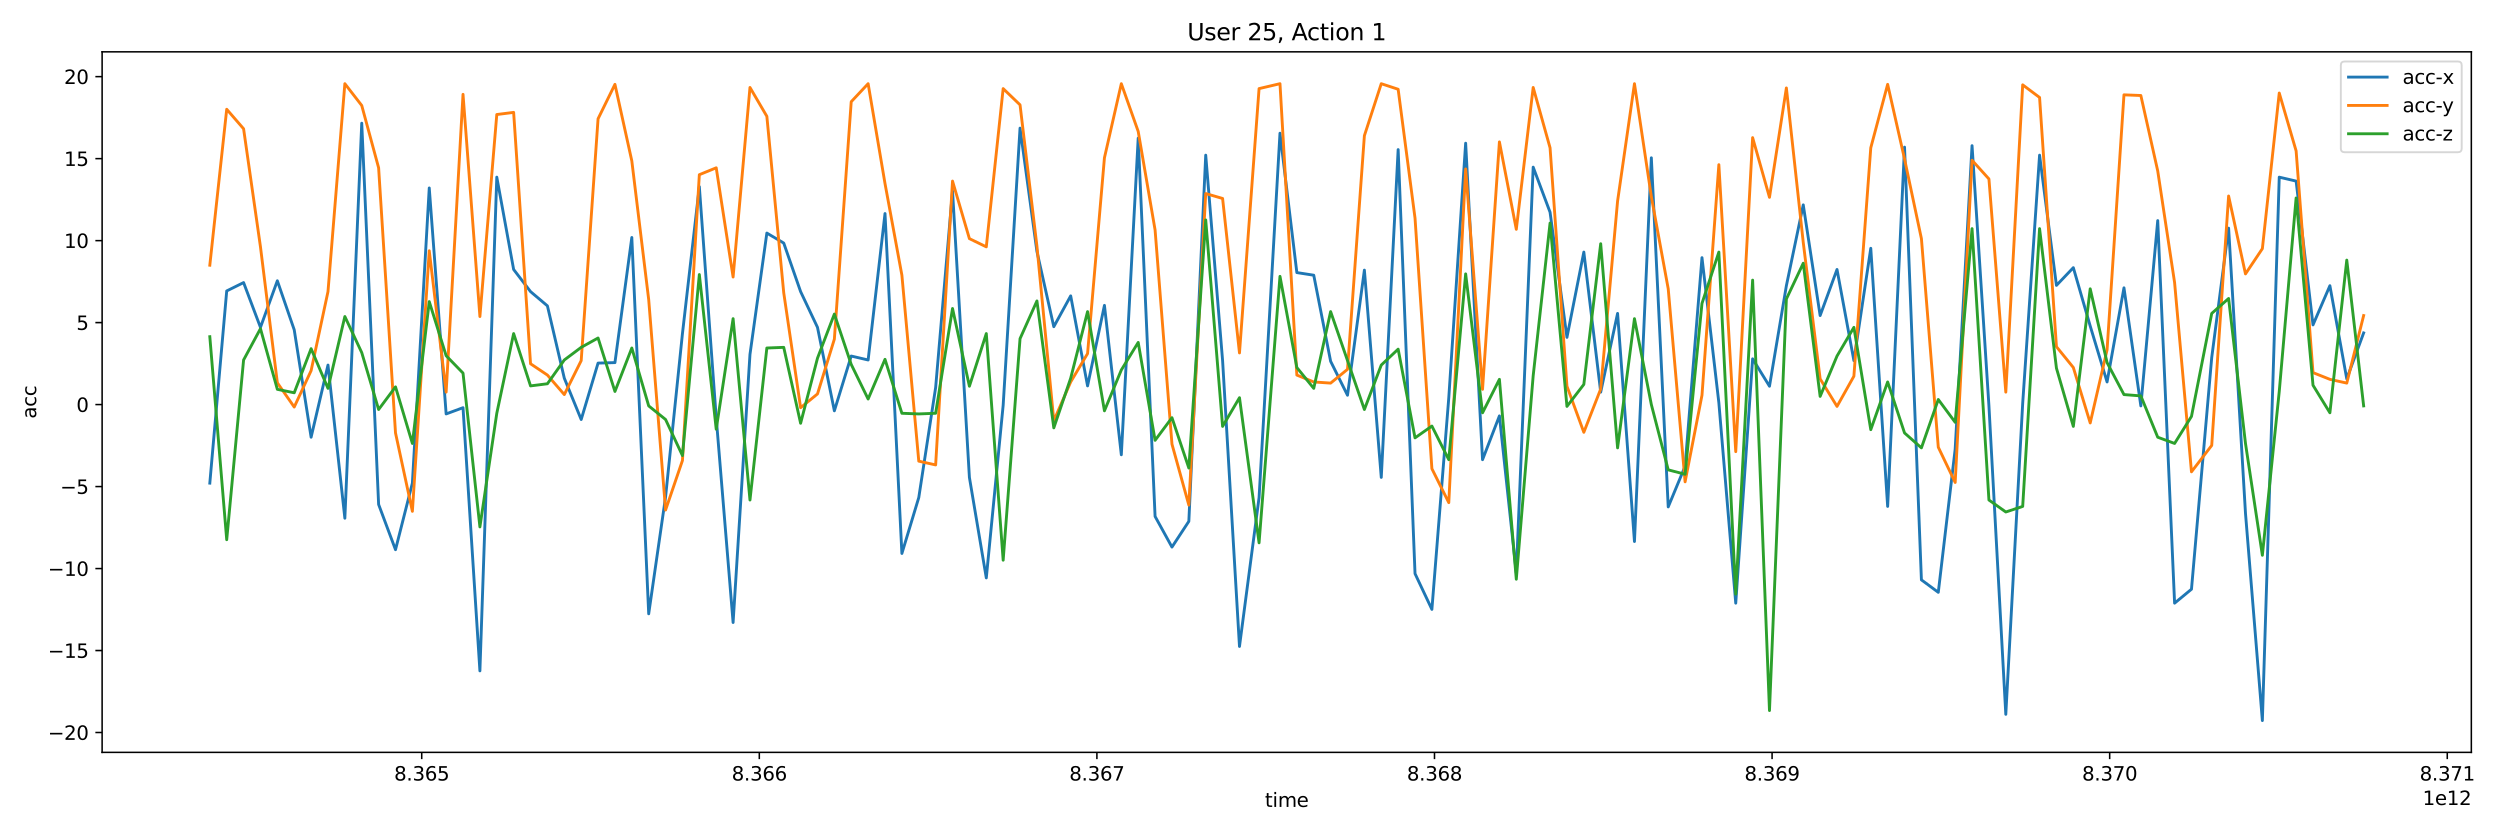 <?xml version="1.0" encoding="utf-8" standalone="no"?>
<!DOCTYPE svg PUBLIC "-//W3C//DTD SVG 1.1//EN"
  "http://www.w3.org/Graphics/SVG/1.1/DTD/svg11.dtd">
<svg xmlns:xlink="http://www.w3.org/1999/xlink" width="1296pt" height="432pt" viewBox="0 0 1296 432" xmlns="http://www.w3.org/2000/svg" version="1.1">
 <defs>
  <style type="text/css">*{stroke-linejoin: round; stroke-linecap: butt}</style>
 </defs>
 <g id="figure_1">
  <g id="patch_1">
   <path d="M 0 432 
L 1296 432 
L 1296 0 
L 0 0 
z
" style="fill: #ffffff"/>
  </g>
  <g id="axes_1">
   <g id="patch_2">
    <path d="M 52.94 390.04 
L 1281.14 390.04 
L 1281.14 26.88 
L 52.94 26.88 
z
" style="fill: #ffffff"/>
   </g>
   <g id="matplotlib.axis_1">
    <g id="xtick_1">
     <g id="line2d_1">
      <defs>
       <path id="m5f0d775e8b" d="M 0 0 
L 0 3.5 
" style="stroke: #000000; stroke-width: 0.8"/>
      </defs>
      <g>
       <use xlink:href="#m5f0d775e8b" x="218.62" y="390.04" style="stroke: #000000; stroke-width: 0.8"/>
      </g>
     </g>
     <g id="text_1">
      <!-- 8.365 -->
      <g transform="translate(204.306 404.638) scale(0.1 -0.1)">
       <defs>
        <path id="DejaVuSans-38" d="M 2034 2216 
Q 1584 2216 1326 1975 
Q 1069 1734 1069 1313 
Q 1069 891 1326 650 
Q 1584 409 2034 409 
Q 2484 409 2743 651 
Q 3003 894 3003 1313 
Q 3003 1734 2745 1975 
Q 2488 2216 2034 2216 
z
M 1403 2484 
Q 997 2584 770 2862 
Q 544 3141 544 3541 
Q 544 4100 942 4425 
Q 1341 4750 2034 4750 
Q 2731 4750 3128 4425 
Q 3525 4100 3525 3541 
Q 3525 3141 3298 2862 
Q 3072 2584 2669 2484 
Q 3125 2378 3379 2068 
Q 3634 1759 3634 1313 
Q 3634 634 3220 271 
Q 2806 -91 2034 -91 
Q 1263 -91 848 271 
Q 434 634 434 1313 
Q 434 1759 690 2068 
Q 947 2378 1403 2484 
z
M 1172 3481 
Q 1172 3119 1398 2916 
Q 1625 2713 2034 2713 
Q 2441 2713 2670 2916 
Q 2900 3119 2900 3481 
Q 2900 3844 2670 4047 
Q 2441 4250 2034 4250 
Q 1625 4250 1398 4047 
Q 1172 3844 1172 3481 
z
" transform="scale(0.016)"/>
        <path id="DejaVuSans-2e" d="M 684 794 
L 1344 794 
L 1344 0 
L 684 0 
L 684 794 
z
" transform="scale(0.016)"/>
        <path id="DejaVuSans-33" d="M 2597 2516 
Q 3050 2419 3304 2112 
Q 3559 1806 3559 1356 
Q 3559 666 3084 287 
Q 2609 -91 1734 -91 
Q 1441 -91 1130 -33 
Q 819 25 488 141 
L 488 750 
Q 750 597 1062 519 
Q 1375 441 1716 441 
Q 2309 441 2620 675 
Q 2931 909 2931 1356 
Q 2931 1769 2642 2001 
Q 2353 2234 1838 2234 
L 1294 2234 
L 1294 2753 
L 1863 2753 
Q 2328 2753 2575 2939 
Q 2822 3125 2822 3475 
Q 2822 3834 2567 4026 
Q 2313 4219 1838 4219 
Q 1578 4219 1281 4162 
Q 984 4106 628 3988 
L 628 4550 
Q 988 4650 1302 4700 
Q 1616 4750 1894 4750 
Q 2613 4750 3031 4423 
Q 3450 4097 3450 3541 
Q 3450 3153 3228 2886 
Q 3006 2619 2597 2516 
z
" transform="scale(0.016)"/>
        <path id="DejaVuSans-36" d="M 2113 2584 
Q 1688 2584 1439 2293 
Q 1191 2003 1191 1497 
Q 1191 994 1439 701 
Q 1688 409 2113 409 
Q 2538 409 2786 701 
Q 3034 994 3034 1497 
Q 3034 2003 2786 2293 
Q 2538 2584 2113 2584 
z
M 3366 4563 
L 3366 3988 
Q 3128 4100 2886 4159 
Q 2644 4219 2406 4219 
Q 1781 4219 1451 3797 
Q 1122 3375 1075 2522 
Q 1259 2794 1537 2939 
Q 1816 3084 2150 3084 
Q 2853 3084 3261 2657 
Q 3669 2231 3669 1497 
Q 3669 778 3244 343 
Q 2819 -91 2113 -91 
Q 1303 -91 875 529 
Q 447 1150 447 2328 
Q 447 3434 972 4092 
Q 1497 4750 2381 4750 
Q 2619 4750 2861 4703 
Q 3103 4656 3366 4563 
z
" transform="scale(0.016)"/>
        <path id="DejaVuSans-35" d="M 691 4666 
L 3169 4666 
L 3169 4134 
L 1269 4134 
L 1269 2991 
Q 1406 3038 1543 3061 
Q 1681 3084 1819 3084 
Q 2600 3084 3056 2656 
Q 3513 2228 3513 1497 
Q 3513 744 3044 326 
Q 2575 -91 1722 -91 
Q 1428 -91 1123 -41 
Q 819 9 494 109 
L 494 744 
Q 775 591 1075 516 
Q 1375 441 1709 441 
Q 2250 441 2565 725 
Q 2881 1009 2881 1497 
Q 2881 1984 2565 2268 
Q 2250 2553 1709 2553 
Q 1456 2553 1204 2497 
Q 953 2441 691 2322 
L 691 4666 
z
" transform="scale(0.016)"/>
       </defs>
       <use xlink:href="#DejaVuSans-38"/>
       <use xlink:href="#DejaVuSans-2e" x="63.623"/>
       <use xlink:href="#DejaVuSans-33" x="95.41"/>
       <use xlink:href="#DejaVuSans-36" x="159.033"/>
       <use xlink:href="#DejaVuSans-35" x="222.656"/>
      </g>
     </g>
    </g>
    <g id="xtick_2">
     <g id="line2d_2">
      <g>
       <use xlink:href="#m5f0d775e8b" x="393.627" y="390.04" style="stroke: #000000; stroke-width: 0.8"/>
      </g>
     </g>
     <g id="text_2">
      <!-- 8.366 -->
      <g transform="translate(379.312 404.638) scale(0.1 -0.1)">
       <use xlink:href="#DejaVuSans-38"/>
       <use xlink:href="#DejaVuSans-2e" x="63.623"/>
       <use xlink:href="#DejaVuSans-33" x="95.41"/>
       <use xlink:href="#DejaVuSans-36" x="159.033"/>
       <use xlink:href="#DejaVuSans-36" x="222.656"/>
      </g>
     </g>
    </g>
    <g id="xtick_3">
     <g id="line2d_3">
      <g>
       <use xlink:href="#m5f0d775e8b" x="568.633" y="390.04" style="stroke: #000000; stroke-width: 0.8"/>
      </g>
     </g>
     <g id="text_3">
      <!-- 8.367 -->
      <g transform="translate(554.319 404.638) scale(0.1 -0.1)">
       <defs>
        <path id="DejaVuSans-37" d="M 525 4666 
L 3525 4666 
L 3525 4397 
L 1831 0 
L 1172 0 
L 2766 4134 
L 525 4134 
L 525 4666 
z
" transform="scale(0.016)"/>
       </defs>
       <use xlink:href="#DejaVuSans-38"/>
       <use xlink:href="#DejaVuSans-2e" x="63.623"/>
       <use xlink:href="#DejaVuSans-33" x="95.41"/>
       <use xlink:href="#DejaVuSans-36" x="159.033"/>
       <use xlink:href="#DejaVuSans-37" x="222.656"/>
      </g>
     </g>
    </g>
    <g id="xtick_4">
     <g id="line2d_4">
      <g>
       <use xlink:href="#m5f0d775e8b" x="743.64" y="390.04" style="stroke: #000000; stroke-width: 0.8"/>
      </g>
     </g>
     <g id="text_4">
      <!-- 8.368 -->
      <g transform="translate(729.326 404.638) scale(0.1 -0.1)">
       <use xlink:href="#DejaVuSans-38"/>
       <use xlink:href="#DejaVuSans-2e" x="63.623"/>
       <use xlink:href="#DejaVuSans-33" x="95.41"/>
       <use xlink:href="#DejaVuSans-36" x="159.033"/>
       <use xlink:href="#DejaVuSans-38" x="222.656"/>
      </g>
     </g>
    </g>
    <g id="xtick_5">
     <g id="line2d_5">
      <g>
       <use xlink:href="#m5f0d775e8b" x="918.647" y="390.04" style="stroke: #000000; stroke-width: 0.8"/>
      </g>
     </g>
     <g id="text_5">
      <!-- 8.369 -->
      <g transform="translate(904.333 404.638) scale(0.1 -0.1)">
       <defs>
        <path id="DejaVuSans-39" d="M 703 97 
L 703 672 
Q 941 559 1184 500 
Q 1428 441 1663 441 
Q 2288 441 2617 861 
Q 2947 1281 2994 2138 
Q 2813 1869 2534 1725 
Q 2256 1581 1919 1581 
Q 1219 1581 811 2004 
Q 403 2428 403 3163 
Q 403 3881 828 4315 
Q 1253 4750 1959 4750 
Q 2769 4750 3195 4129 
Q 3622 3509 3622 2328 
Q 3622 1225 3098 567 
Q 2575 -91 1691 -91 
Q 1453 -91 1209 -44 
Q 966 3 703 97 
z
M 1959 2075 
Q 2384 2075 2632 2365 
Q 2881 2656 2881 3163 
Q 2881 3666 2632 3958 
Q 2384 4250 1959 4250 
Q 1534 4250 1286 3958 
Q 1038 3666 1038 3163 
Q 1038 2656 1286 2365 
Q 1534 2075 1959 2075 
z
" transform="scale(0.016)"/>
       </defs>
       <use xlink:href="#DejaVuSans-38"/>
       <use xlink:href="#DejaVuSans-2e" x="63.623"/>
       <use xlink:href="#DejaVuSans-33" x="95.41"/>
       <use xlink:href="#DejaVuSans-36" x="159.033"/>
       <use xlink:href="#DejaVuSans-39" x="222.656"/>
      </g>
     </g>
    </g>
    <g id="xtick_6">
     <g id="line2d_6">
      <g>
       <use xlink:href="#m5f0d775e8b" x="1093.654" y="390.04" style="stroke: #000000; stroke-width: 0.8"/>
      </g>
     </g>
     <g id="text_6">
      <!-- 8.370 -->
      <g transform="translate(1079.34 404.638) scale(0.1 -0.1)">
       <defs>
        <path id="DejaVuSans-30" d="M 2034 4250 
Q 1547 4250 1301 3770 
Q 1056 3291 1056 2328 
Q 1056 1369 1301 889 
Q 1547 409 2034 409 
Q 2525 409 2770 889 
Q 3016 1369 3016 2328 
Q 3016 3291 2770 3770 
Q 2525 4250 2034 4250 
z
M 2034 4750 
Q 2819 4750 3233 4129 
Q 3647 3509 3647 2328 
Q 3647 1150 3233 529 
Q 2819 -91 2034 -91 
Q 1250 -91 836 529 
Q 422 1150 422 2328 
Q 422 3509 836 4129 
Q 1250 4750 2034 4750 
z
" transform="scale(0.016)"/>
       </defs>
       <use xlink:href="#DejaVuSans-38"/>
       <use xlink:href="#DejaVuSans-2e" x="63.623"/>
       <use xlink:href="#DejaVuSans-33" x="95.41"/>
       <use xlink:href="#DejaVuSans-37" x="159.033"/>
       <use xlink:href="#DejaVuSans-30" x="222.656"/>
      </g>
     </g>
    </g>
    <g id="xtick_7">
     <g id="line2d_7">
      <g>
       <use xlink:href="#m5f0d775e8b" x="1268.661" y="390.04" style="stroke: #000000; stroke-width: 0.8"/>
      </g>
     </g>
     <g id="text_7">
      <!-- 8.371 -->
      <g transform="translate(1254.347 404.638) scale(0.1 -0.1)">
       <defs>
        <path id="DejaVuSans-31" d="M 794 531 
L 1825 531 
L 1825 4091 
L 703 3866 
L 703 4441 
L 1819 4666 
L 2450 4666 
L 2450 531 
L 3481 531 
L 3481 0 
L 794 0 
L 794 531 
z
" transform="scale(0.016)"/>
       </defs>
       <use xlink:href="#DejaVuSans-38"/>
       <use xlink:href="#DejaVuSans-2e" x="63.623"/>
       <use xlink:href="#DejaVuSans-33" x="95.41"/>
       <use xlink:href="#DejaVuSans-37" x="159.033"/>
       <use xlink:href="#DejaVuSans-31" x="222.656"/>
      </g>
     </g>
    </g>
    <g id="text_8">
     <!-- time -->
     <g transform="translate(655.744 418.317) scale(0.1 -0.1)">
      <defs>
       <path id="DejaVuSans-74" d="M 1172 4494 
L 1172 3500 
L 2356 3500 
L 2356 3053 
L 1172 3053 
L 1172 1153 
Q 1172 725 1289 603 
Q 1406 481 1766 481 
L 2356 481 
L 2356 0 
L 1766 0 
Q 1100 0 847 248 
Q 594 497 594 1153 
L 594 3053 
L 172 3053 
L 172 3500 
L 594 3500 
L 594 4494 
L 1172 4494 
z
" transform="scale(0.016)"/>
       <path id="DejaVuSans-69" d="M 603 3500 
L 1178 3500 
L 1178 0 
L 603 0 
L 603 3500 
z
M 603 4863 
L 1178 4863 
L 1178 4134 
L 603 4134 
L 603 4863 
z
" transform="scale(0.016)"/>
       <path id="DejaVuSans-6d" d="M 3328 2828 
Q 3544 3216 3844 3400 
Q 4144 3584 4550 3584 
Q 5097 3584 5394 3201 
Q 5691 2819 5691 2113 
L 5691 0 
L 5113 0 
L 5113 2094 
Q 5113 2597 4934 2840 
Q 4756 3084 4391 3084 
Q 3944 3084 3684 2787 
Q 3425 2491 3425 1978 
L 3425 0 
L 2847 0 
L 2847 2094 
Q 2847 2600 2669 2842 
Q 2491 3084 2119 3084 
Q 1678 3084 1418 2786 
Q 1159 2488 1159 1978 
L 1159 0 
L 581 0 
L 581 3500 
L 1159 3500 
L 1159 2956 
Q 1356 3278 1631 3431 
Q 1906 3584 2284 3584 
Q 2666 3584 2933 3390 
Q 3200 3197 3328 2828 
z
" transform="scale(0.016)"/>
       <path id="DejaVuSans-65" d="M 3597 1894 
L 3597 1613 
L 953 1613 
Q 991 1019 1311 708 
Q 1631 397 2203 397 
Q 2534 397 2845 478 
Q 3156 559 3463 722 
L 3463 178 
Q 3153 47 2828 -22 
Q 2503 -91 2169 -91 
Q 1331 -91 842 396 
Q 353 884 353 1716 
Q 353 2575 817 3079 
Q 1281 3584 2069 3584 
Q 2775 3584 3186 3129 
Q 3597 2675 3597 1894 
z
M 3022 2063 
Q 3016 2534 2758 2815 
Q 2500 3097 2075 3097 
Q 1594 3097 1305 2825 
Q 1016 2553 972 2059 
L 3022 2063 
z
" transform="scale(0.016)"/>
      </defs>
      <use xlink:href="#DejaVuSans-74"/>
      <use xlink:href="#DejaVuSans-69" x="39.209"/>
      <use xlink:href="#DejaVuSans-6d" x="66.992"/>
      <use xlink:href="#DejaVuSans-65" x="164.404"/>
     </g>
    </g>
    <g id="text_9">
     <!-- 1e12 -->
     <g transform="translate(1255.899 417.317) scale(0.1 -0.1)">
      <defs>
       <path id="DejaVuSans-32" d="M 1228 531 
L 3431 531 
L 3431 0 
L 469 0 
L 469 531 
Q 828 903 1448 1529 
Q 2069 2156 2228 2338 
Q 2531 2678 2651 2914 
Q 2772 3150 2772 3378 
Q 2772 3750 2511 3984 
Q 2250 4219 1831 4219 
Q 1534 4219 1204 4116 
Q 875 4013 500 3803 
L 500 4441 
Q 881 4594 1212 4672 
Q 1544 4750 1819 4750 
Q 2544 4750 2975 4387 
Q 3406 4025 3406 3419 
Q 3406 3131 3298 2873 
Q 3191 2616 2906 2266 
Q 2828 2175 2409 1742 
Q 1991 1309 1228 531 
z
" transform="scale(0.016)"/>
      </defs>
      <use xlink:href="#DejaVuSans-31"/>
      <use xlink:href="#DejaVuSans-65" x="63.623"/>
      <use xlink:href="#DejaVuSans-31" x="125.146"/>
      <use xlink:href="#DejaVuSans-32" x="188.77"/>
     </g>
    </g>
   </g>
   <g id="matplotlib.axis_2">
    <g id="ytick_1">
     <g id="line2d_8">
      <defs>
       <path id="mfe0f870a13" d="M 0 0 
L -3.5 0 
" style="stroke: #000000; stroke-width: 0.8"/>
      </defs>
      <g>
       <use xlink:href="#mfe0f870a13" x="52.94" y="379.738" style="stroke: #000000; stroke-width: 0.8"/>
      </g>
     </g>
     <g id="text_10">
      <!-- −20 -->
      <g transform="translate(24.835 383.537) scale(0.1 -0.1)">
       <defs>
        <path id="DejaVuSans-2212" d="M 678 2272 
L 4684 2272 
L 4684 1741 
L 678 1741 
L 678 2272 
z
" transform="scale(0.016)"/>
       </defs>
       <use xlink:href="#DejaVuSans-2212"/>
       <use xlink:href="#DejaVuSans-32" x="83.789"/>
       <use xlink:href="#DejaVuSans-30" x="147.412"/>
      </g>
     </g>
    </g>
    <g id="ytick_2">
     <g id="line2d_9">
      <g>
       <use xlink:href="#mfe0f870a13" x="52.94" y="337.237" style="stroke: #000000; stroke-width: 0.8"/>
      </g>
     </g>
     <g id="text_11">
      <!-- −15 -->
      <g transform="translate(24.835 341.036) scale(0.1 -0.1)">
       <use xlink:href="#DejaVuSans-2212"/>
       <use xlink:href="#DejaVuSans-31" x="83.789"/>
       <use xlink:href="#DejaVuSans-35" x="147.412"/>
      </g>
     </g>
    </g>
    <g id="ytick_3">
     <g id="line2d_10">
      <g>
       <use xlink:href="#mfe0f870a13" x="52.94" y="294.736" style="stroke: #000000; stroke-width: 0.8"/>
      </g>
     </g>
     <g id="text_12">
      <!-- −10 -->
      <g transform="translate(24.835 298.536) scale(0.1 -0.1)">
       <use xlink:href="#DejaVuSans-2212"/>
       <use xlink:href="#DejaVuSans-31" x="83.789"/>
       <use xlink:href="#DejaVuSans-30" x="147.412"/>
      </g>
     </g>
    </g>
    <g id="ytick_4">
     <g id="line2d_11">
      <g>
       <use xlink:href="#mfe0f870a13" x="52.94" y="252.236" style="stroke: #000000; stroke-width: 0.8"/>
      </g>
     </g>
     <g id="text_13">
      <!-- −5 -->
      <g transform="translate(31.198 256.035) scale(0.1 -0.1)">
       <use xlink:href="#DejaVuSans-2212"/>
       <use xlink:href="#DejaVuSans-35" x="83.789"/>
      </g>
     </g>
    </g>
    <g id="ytick_5">
     <g id="line2d_12">
      <g>
       <use xlink:href="#mfe0f870a13" x="52.94" y="209.735" style="stroke: #000000; stroke-width: 0.8"/>
      </g>
     </g>
     <g id="text_14">
      <!-- 0 -->
      <g transform="translate(39.578 213.534) scale(0.1 -0.1)">
       <use xlink:href="#DejaVuSans-30"/>
      </g>
     </g>
    </g>
    <g id="ytick_6">
     <g id="line2d_13">
      <g>
       <use xlink:href="#mfe0f870a13" x="52.94" y="167.234" style="stroke: #000000; stroke-width: 0.8"/>
      </g>
     </g>
     <g id="text_15">
      <!-- 5 -->
      <g transform="translate(39.578 171.034) scale(0.1 -0.1)">
       <use xlink:href="#DejaVuSans-35"/>
      </g>
     </g>
    </g>
    <g id="ytick_7">
     <g id="line2d_14">
      <g>
       <use xlink:href="#mfe0f870a13" x="52.94" y="124.734" style="stroke: #000000; stroke-width: 0.8"/>
      </g>
     </g>
     <g id="text_16">
      <!-- 10 -->
      <g transform="translate(33.215 128.533) scale(0.1 -0.1)">
       <use xlink:href="#DejaVuSans-31"/>
       <use xlink:href="#DejaVuSans-30" x="63.623"/>
      </g>
     </g>
    </g>
    <g id="ytick_8">
     <g id="line2d_15">
      <g>
       <use xlink:href="#mfe0f870a13" x="52.94" y="82.233" style="stroke: #000000; stroke-width: 0.8"/>
      </g>
     </g>
     <g id="text_17">
      <!-- 15 -->
      <g transform="translate(33.215 86.032) scale(0.1 -0.1)">
       <use xlink:href="#DejaVuSans-31"/>
       <use xlink:href="#DejaVuSans-35" x="63.623"/>
      </g>
     </g>
    </g>
    <g id="ytick_9">
     <g id="line2d_16">
      <g>
       <use xlink:href="#mfe0f870a13" x="52.94" y="39.732" style="stroke: #000000; stroke-width: 0.8"/>
      </g>
     </g>
     <g id="text_18">
      <!-- 20 -->
      <g transform="translate(33.215 43.531) scale(0.1 -0.1)">
       <use xlink:href="#DejaVuSans-32"/>
       <use xlink:href="#DejaVuSans-30" x="63.623"/>
      </g>
     </g>
    </g>
    <g id="text_19">
     <!-- acc -->
     <g transform="translate(18.756 217.023) rotate(-90) scale(0.1 -0.1)">
      <defs>
       <path id="DejaVuSans-61" d="M 2194 1759 
Q 1497 1759 1228 1600 
Q 959 1441 959 1056 
Q 959 750 1161 570 
Q 1363 391 1709 391 
Q 2188 391 2477 730 
Q 2766 1069 2766 1631 
L 2766 1759 
L 2194 1759 
z
M 3341 1997 
L 3341 0 
L 2766 0 
L 2766 531 
Q 2569 213 2275 61 
Q 1981 -91 1556 -91 
Q 1019 -91 701 211 
Q 384 513 384 1019 
Q 384 1609 779 1909 
Q 1175 2209 1959 2209 
L 2766 2209 
L 2766 2266 
Q 2766 2663 2505 2880 
Q 2244 3097 1772 3097 
Q 1472 3097 1187 3025 
Q 903 2953 641 2809 
L 641 3341 
Q 956 3463 1253 3523 
Q 1550 3584 1831 3584 
Q 2591 3584 2966 3190 
Q 3341 2797 3341 1997 
z
" transform="scale(0.016)"/>
       <path id="DejaVuSans-63" d="M 3122 3366 
L 3122 2828 
Q 2878 2963 2633 3030 
Q 2388 3097 2138 3097 
Q 1578 3097 1268 2742 
Q 959 2388 959 1747 
Q 959 1106 1268 751 
Q 1578 397 2138 397 
Q 2388 397 2633 464 
Q 2878 531 3122 666 
L 3122 134 
Q 2881 22 2623 -34 
Q 2366 -91 2075 -91 
Q 1284 -91 818 406 
Q 353 903 353 1747 
Q 353 2603 823 3093 
Q 1294 3584 2113 3584 
Q 2378 3584 2631 3529 
Q 2884 3475 3122 3366 
z
" transform="scale(0.016)"/>
      </defs>
      <use xlink:href="#DejaVuSans-61"/>
      <use xlink:href="#DejaVuSans-63" x="61.279"/>
      <use xlink:href="#DejaVuSans-63" x="116.26"/>
     </g>
    </g>
   </g>
   <g id="line2d_17">
    <path d="M 108.767 250.451 
L 117.526 150.829 
L 126.274 146.494 
L 135.022 169.699 
L 143.776 145.559 
L 152.524 170.974 
L 161.278 226.65 
L 170.026 189.25 
L 178.774 268.641 
L 187.528 63.873 
L 196.276 261.501 
L 205.03 284.961 
L 213.778 250.451 
L 222.526 97.448 
L 231.279 214.58 
L 240.028 211.35 
L 248.781 347.777 
L 257.535 91.838 
L 266.267 139.694 
L 275.031 151.169 
L 283.779 158.564 
L 292.533 196.05 
L 301.287 217.47 
L 310.035 188.23 
L 318.783 187.975 
L 327.531 123.119 
L 336.285 318.197 
L 345.033 257.591 
L 353.781 172.929 
L 362.535 96.768 
L 371.283 216.535 
L 380.037 322.702 
L 388.785 183.725 
L 397.533 120.824 
L 406.286 126.009 
L 415.035 151.169 
L 423.788 169.699 
L 432.531 212.965 
L 441.269 184.575 
L 450.038 186.615 
L 458.786 110.708 
L 467.54 286.916 
L 476.294 257.931 
L 485.036 200.895 
L 493.79 99.063 
L 502.538 247.476 
L 511.297 299.582 
L 520.04 210.075 
L 528.788 66.423 
L 537.542 130.344 
L 546.29 169.359 
L 555.044 153.379 
L 563.792 200.045 
L 572.54 158.309 
L 581.293 235.745 
L 590.042 71.608 
L 598.795 267.706 
L 607.543 283.601 
L 616.292 270.256 
L 625.045 80.448 
L 633.793 186.955 
L 642.547 335.112 
L 652.7 257.931 
L 663.542 69.058 
L 672.284 141.309 
L 681.043 142.669 
L 689.797 187.295 
L 698.545 204.89 
L 707.299 140.034 
L 716.047 247.476 
L 724.8 77.558 
L 733.549 297.371 
L 742.291 315.902 
L 751.05 206.165 
L 759.793 74.243 
L 768.547 238.295 
L 777.295 215.6 
L 786.048 297.031 
L 794.802 86.653 
L 803.55 110.028 
L 812.304 174.884 
L 821.057 130.684 
L 829.8 203.275 
L 838.554 162.474 
L 847.302 280.711 
L 856.056 81.808 
L 864.804 262.776 
L 873.552 241.696 
L 882.306 133.574 
L 891.054 208.8 
L 899.807 312.672 
L 908.561 186.02 
L 917.298 200.215 
L 926.057 148.109 
L 934.805 106.203 
L 943.559 163.579 
L 952.307 139.694 
L 961.055 186.955 
L 969.809 128.729 
L 978.557 262.521 
L 987.311 76.283 
L 996.059 300.602 
L 1004.807 307.062 
L 1013.561 232.855 
L 1022.309 75.518 
L 1031.063 210.415 
L 1039.805 370.303 
L 1048.564 209.055 
L 1057.313 80.448 
L 1066.061 147.939 
L 1074.814 138.759 
L 1083.563 169.019 
L 1092.305 198.005 
L 1101.064 149.214 
L 1109.812 210.415 
L 1118.566 114.363 
L 1127.309 312.672 
L 1136.062 305.447 
L 1146.557 185.34 
L 1155.311 118.274 
L 1164.059 266.091 
L 1172.812 373.533 
L 1181.561 91.838 
L 1190.309 93.878 
L 1199.062 168.424 
L 1207.816 148.109 
L 1216.564 196.39 
L 1225.312 172.589 
L 1225.312 172.589 
" clip-path="url(#p761b119072)" style="fill: none; stroke: #1f77b4; stroke-width: 1.5; stroke-linecap: square"/>
   </g>
   <g id="line2d_18">
    <path d="M 108.767 137.484 
L 117.526 56.647 
L 126.274 66.763 
L 135.022 127.964 
L 143.776 198.43 
L 152.524 211.01 
L 161.278 192.14 
L 170.026 151.169 
L 178.774 43.387 
L 187.528 54.692 
L 196.276 86.993 
L 205.03 224.44 
L 213.778 265.071 
L 222.526 130.004 
L 231.279 203.275 
L 240.028 48.912 
L 248.781 164.089 
L 257.535 59.368 
L 266.267 58.263 
L 275.031 188.57 
L 283.779 194.435 
L 292.533 204.55 
L 301.287 186.955 
L 310.035 61.578 
L 318.783 43.727 
L 327.531 83.423 
L 336.285 155.334 
L 345.033 264.391 
L 353.781 238.72 
L 362.535 90.563 
L 371.283 86.993 
L 380.037 143.604 
L 388.785 45.342 
L 397.533 60.303 
L 406.286 151.764 
L 415.035 211.35 
L 423.788 204.21 
L 432.531 175.819 
L 441.269 52.737 
L 450.038 43.387 
L 458.786 95.153 
L 467.54 142.669 
L 476.294 239.061 
L 485.036 241.016 
L 493.79 93.878 
L 502.538 123.714 
L 511.297 127.964 
L 520.04 45.937 
L 528.788 54.352 
L 537.542 127.624 
L 546.29 218.15 
L 555.044 198.005 
L 563.792 183.3 
L 572.54 81.808 
L 581.293 43.387 
L 590.042 68.123 
L 598.795 119.209 
L 607.543 230.22 
L 616.292 261.841 
L 625.045 100.338 
L 633.793 102.888 
L 642.547 182.96 
L 652.7 45.937 
L 663.542 43.387 
L 672.284 194.435 
L 681.043 198.005 
L 689.797 198.6 
L 698.545 191.46 
L 707.299 70.333 
L 716.047 43.387 
L 724.8 46.277 
L 733.549 113.088 
L 742.291 242.971 
L 751.05 260.566 
L 759.793 87.588 
L 768.547 201.83 
L 777.295 73.563 
L 786.048 118.869 
L 794.802 45.342 
L 803.55 76.623 
L 812.304 200.215 
L 821.057 224.1 
L 829.8 201.66 
L 838.554 104.248 
L 847.302 43.387 
L 856.056 101.953 
L 864.804 149.724 
L 873.552 249.771 
L 882.306 204.89 
L 891.054 85.378 
L 899.807 234.13 
L 908.561 71.353 
L 917.298 102.293 
L 926.057 45.597 
L 934.805 125.669 
L 943.559 196.39 
L 952.307 210.67 
L 961.055 195.03 
L 969.809 76.623 
L 978.557 43.727 
L 987.311 82.403 
L 996.059 123.714 
L 1004.807 231.835 
L 1013.561 250.111 
L 1022.309 83.083 
L 1031.063 92.773 
L 1039.805 203.275 
L 1048.564 43.982 
L 1057.313 50.527 
L 1066.061 179.73 
L 1074.814 190.525 
L 1083.563 219.255 
L 1092.305 181.345 
L 1101.064 49.167 
L 1109.812 49.507 
L 1118.566 88.608 
L 1127.309 146.494 
L 1136.062 244.586 
L 1146.557 230.9 
L 1155.311 101.613 
L 1164.059 141.989 
L 1172.812 128.899 
L 1181.561 48.232 
L 1190.309 78.238 
L 1199.062 193.16 
L 1207.816 196.645 
L 1216.564 198.6 
L 1225.312 163.579 
L 1225.312 163.579 
" clip-path="url(#p761b119072)" style="fill: none; stroke: #ff7f0e; stroke-width: 1.5; stroke-linecap: square"/>
   </g>
   <g id="line2d_19">
    <path d="M 108.767 174.544 
L 117.526 279.776 
L 126.274 186.615 
L 135.022 170.379 
L 143.776 201.83 
L 152.524 203.615 
L 161.278 180.75 
L 170.026 201.32 
L 178.774 164.089 
L 187.528 182.79 
L 196.276 212.285 
L 205.03 200.555 
L 213.778 229.88 
L 222.526 156.354 
L 231.279 184.405 
L 240.028 193.415 
L 248.781 273.146 
L 257.535 214.24 
L 266.267 172.929 
L 275.031 200.045 
L 283.779 198.94 
L 292.533 186.615 
L 301.287 180.07 
L 310.035 175.224 
L 318.783 202.935 
L 327.531 180.41 
L 336.285 210.415 
L 345.033 217.47 
L 353.781 236.17 
L 362.535 142.329 
L 371.283 222.485 
L 380.037 165.194 
L 388.785 259.206 
L 397.533 180.41 
L 406.286 180.07 
L 415.035 219.425 
L 423.788 185.68 
L 432.531 162.814 
L 441.269 188.91 
L 450.038 206.845 
L 458.786 186.275 
L 467.54 214.24 
L 476.294 214.58 
L 485.036 214.24 
L 493.79 159.924 
L 502.538 200.215 
L 511.297 172.929 
L 520.04 290.401 
L 528.788 175.564 
L 537.542 156.014 
L 546.29 221.805 
L 555.044 196.05 
L 563.792 161.539 
L 572.54 212.965 
L 581.293 191.8 
L 590.042 177.519 
L 598.795 228.265 
L 607.543 216.535 
L 616.292 242.631 
L 625.045 114.023 
L 633.793 221.04 
L 642.547 206.165 
L 652.7 281.391 
L 663.542 143.264 
L 672.284 190.525 
L 681.043 201.32 
L 689.797 161.539 
L 707.299 212.285 
L 716.047 189.25 
L 724.8 181.005 
L 733.549 226.99 
L 742.291 220.87 
L 751.05 238.295 
L 759.793 141.989 
L 768.547 213.985 
L 777.295 196.645 
L 786.048 300.262 
L 794.802 194.775 
L 803.55 115.638 
L 812.304 210.67 
L 821.057 199.28 
L 829.8 126.349 
L 838.554 232.175 
L 847.302 165.194 
L 856.056 209.735 
L 864.804 243.566 
L 873.552 245.861 
L 882.306 157.289 
L 891.054 130.684 
L 899.807 307.997 
L 908.561 145.219 
L 917.298 368.348 
L 926.057 154.994 
L 934.805 136.464 
L 943.559 205.485 
L 952.307 184.575 
L 961.055 169.699 
L 969.809 222.74 
L 978.557 198.005 
L 987.311 224.44 
L 996.059 232.175 
L 1004.807 207.1 
L 1013.561 218.915 
L 1022.309 118.529 
L 1031.063 259.206 
L 1039.805 265.411 
L 1048.564 262.521 
L 1057.313 118.529 
L 1066.061 190.865 
L 1074.814 221.04 
L 1083.563 149.724 
L 1092.305 187.975 
L 1101.064 204.55 
L 1109.812 205.23 
L 1118.566 226.65 
L 1127.309 229.88 
L 1136.062 215.855 
L 1146.557 162.474 
L 1155.311 154.739 
L 1164.059 229.88 
L 1172.812 287.851 
L 1181.561 202.935 
L 1190.309 102.633 
L 1199.062 199.705 
L 1207.816 213.985 
L 1216.564 134.849 
L 1225.312 210.415 
L 1225.312 210.415 
" clip-path="url(#p761b119072)" style="fill: none; stroke: #2ca02c; stroke-width: 1.5; stroke-linecap: square"/>
   </g>
   <g id="patch_3">
    <path d="M 52.94 390.04 
L 52.94 26.88 
" style="fill: none; stroke: #000000; stroke-width: 0.8; stroke-linejoin: miter; stroke-linecap: square"/>
   </g>
   <g id="patch_4">
    <path d="M 1281.14 390.04 
L 1281.14 26.88 
" style="fill: none; stroke: #000000; stroke-width: 0.8; stroke-linejoin: miter; stroke-linecap: square"/>
   </g>
   <g id="patch_5">
    <path d="M 52.94 390.04 
L 1281.14 390.04 
" style="fill: none; stroke: #000000; stroke-width: 0.8; stroke-linejoin: miter; stroke-linecap: square"/>
   </g>
   <g id="patch_6">
    <path d="M 52.94 26.88 
L 1281.14 26.88 
" style="fill: none; stroke: #000000; stroke-width: 0.8; stroke-linejoin: miter; stroke-linecap: square"/>
   </g>
   <g id="text_20">
    <!-- User 25, Action 1 -->
    <g transform="translate(615.493 20.88) scale(0.12 -0.12)">
     <defs>
      <path id="DejaVuSans-55" d="M 556 4666 
L 1191 4666 
L 1191 1831 
Q 1191 1081 1462 751 
Q 1734 422 2344 422 
Q 2950 422 3222 751 
Q 3494 1081 3494 1831 
L 3494 4666 
L 4128 4666 
L 4128 1753 
Q 4128 841 3676 375 
Q 3225 -91 2344 -91 
Q 1459 -91 1007 375 
Q 556 841 556 1753 
L 556 4666 
z
" transform="scale(0.016)"/>
      <path id="DejaVuSans-73" d="M 2834 3397 
L 2834 2853 
Q 2591 2978 2328 3040 
Q 2066 3103 1784 3103 
Q 1356 3103 1142 2972 
Q 928 2841 928 2578 
Q 928 2378 1081 2264 
Q 1234 2150 1697 2047 
L 1894 2003 
Q 2506 1872 2764 1633 
Q 3022 1394 3022 966 
Q 3022 478 2636 193 
Q 2250 -91 1575 -91 
Q 1294 -91 989 -36 
Q 684 19 347 128 
L 347 722 
Q 666 556 975 473 
Q 1284 391 1588 391 
Q 1994 391 2212 530 
Q 2431 669 2431 922 
Q 2431 1156 2273 1281 
Q 2116 1406 1581 1522 
L 1381 1569 
Q 847 1681 609 1914 
Q 372 2147 372 2553 
Q 372 3047 722 3315 
Q 1072 3584 1716 3584 
Q 2034 3584 2315 3537 
Q 2597 3491 2834 3397 
z
" transform="scale(0.016)"/>
      <path id="DejaVuSans-72" d="M 2631 2963 
Q 2534 3019 2420 3045 
Q 2306 3072 2169 3072 
Q 1681 3072 1420 2755 
Q 1159 2438 1159 1844 
L 1159 0 
L 581 0 
L 581 3500 
L 1159 3500 
L 1159 2956 
Q 1341 3275 1631 3429 
Q 1922 3584 2338 3584 
Q 2397 3584 2469 3576 
Q 2541 3569 2628 3553 
L 2631 2963 
z
" transform="scale(0.016)"/>
      <path id="DejaVuSans-20" transform="scale(0.016)"/>
      <path id="DejaVuSans-2c" d="M 750 794 
L 1409 794 
L 1409 256 
L 897 -744 
L 494 -744 
L 750 256 
L 750 794 
z
" transform="scale(0.016)"/>
      <path id="DejaVuSans-41" d="M 2188 4044 
L 1331 1722 
L 3047 1722 
L 2188 4044 
z
M 1831 4666 
L 2547 4666 
L 4325 0 
L 3669 0 
L 3244 1197 
L 1141 1197 
L 716 0 
L 50 0 
L 1831 4666 
z
" transform="scale(0.016)"/>
      <path id="DejaVuSans-6f" d="M 1959 3097 
Q 1497 3097 1228 2736 
Q 959 2375 959 1747 
Q 959 1119 1226 758 
Q 1494 397 1959 397 
Q 2419 397 2687 759 
Q 2956 1122 2956 1747 
Q 2956 2369 2687 2733 
Q 2419 3097 1959 3097 
z
M 1959 3584 
Q 2709 3584 3137 3096 
Q 3566 2609 3566 1747 
Q 3566 888 3137 398 
Q 2709 -91 1959 -91 
Q 1206 -91 779 398 
Q 353 888 353 1747 
Q 353 2609 779 3096 
Q 1206 3584 1959 3584 
z
" transform="scale(0.016)"/>
      <path id="DejaVuSans-6e" d="M 3513 2113 
L 3513 0 
L 2938 0 
L 2938 2094 
Q 2938 2591 2744 2837 
Q 2550 3084 2163 3084 
Q 1697 3084 1428 2787 
Q 1159 2491 1159 1978 
L 1159 0 
L 581 0 
L 581 3500 
L 1159 3500 
L 1159 2956 
Q 1366 3272 1645 3428 
Q 1925 3584 2291 3584 
Q 2894 3584 3203 3211 
Q 3513 2838 3513 2113 
z
" transform="scale(0.016)"/>
     </defs>
     <use xlink:href="#DejaVuSans-55"/>
     <use xlink:href="#DejaVuSans-73" x="73.193"/>
     <use xlink:href="#DejaVuSans-65" x="125.293"/>
     <use xlink:href="#DejaVuSans-72" x="186.816"/>
     <use xlink:href="#DejaVuSans-20" x="227.93"/>
     <use xlink:href="#DejaVuSans-32" x="259.717"/>
     <use xlink:href="#DejaVuSans-35" x="323.34"/>
     <use xlink:href="#DejaVuSans-2c" x="386.963"/>
     <use xlink:href="#DejaVuSans-20" x="418.75"/>
     <use xlink:href="#DejaVuSans-41" x="450.537"/>
     <use xlink:href="#DejaVuSans-63" x="517.195"/>
     <use xlink:href="#DejaVuSans-74" x="572.176"/>
     <use xlink:href="#DejaVuSans-69" x="611.385"/>
     <use xlink:href="#DejaVuSans-6f" x="639.168"/>
     <use xlink:href="#DejaVuSans-6e" x="700.35"/>
     <use xlink:href="#DejaVuSans-20" x="763.729"/>
     <use xlink:href="#DejaVuSans-31" x="795.516"/>
    </g>
   </g>
   <g id="legend_1">
    <g id="patch_7">
     <path d="M 1215.488 78.914 
L 1274.14 78.914 
Q 1276.14 78.914 1276.14 76.914 
L 1276.14 33.88 
Q 1276.14 31.88 1274.14 31.88 
L 1215.488 31.88 
Q 1213.488 31.88 1213.488 33.88 
L 1213.488 76.914 
Q 1213.488 78.914 1215.488 78.914 
z
" style="fill: #ffffff; opacity: 0.8; stroke: #cccccc; stroke-linejoin: miter"/>
    </g>
    <g id="line2d_20">
     <path d="M 1217.488 39.978 
L 1227.488 39.978 
L 1237.488 39.978 
" style="fill: none; stroke: #1f77b4; stroke-width: 1.5; stroke-linecap: square"/>
    </g>
    <g id="text_21">
     <!-- acc-x -->
     <g transform="translate(1245.488 43.478) scale(0.1 -0.1)">
      <defs>
       <path id="DejaVuSans-2d" d="M 313 2009 
L 1997 2009 
L 1997 1497 
L 313 1497 
L 313 2009 
z
" transform="scale(0.016)"/>
       <path id="DejaVuSans-78" d="M 3513 3500 
L 2247 1797 
L 3578 0 
L 2900 0 
L 1881 1375 
L 863 0 
L 184 0 
L 1544 1831 
L 300 3500 
L 978 3500 
L 1906 2253 
L 2834 3500 
L 3513 3500 
z
" transform="scale(0.016)"/>
      </defs>
      <use xlink:href="#DejaVuSans-61"/>
      <use xlink:href="#DejaVuSans-63" x="61.279"/>
      <use xlink:href="#DejaVuSans-63" x="116.26"/>
      <use xlink:href="#DejaVuSans-2d" x="171.24"/>
      <use xlink:href="#DejaVuSans-78" x="207.324"/>
     </g>
    </g>
    <g id="line2d_21">
     <path d="M 1217.488 54.657 
L 1227.488 54.657 
L 1237.488 54.657 
" style="fill: none; stroke: #ff7f0e; stroke-width: 1.5; stroke-linecap: square"/>
    </g>
    <g id="text_22">
     <!-- acc-y -->
     <g transform="translate(1245.488 58.157) scale(0.1 -0.1)">
      <defs>
       <path id="DejaVuSans-79" d="M 2059 -325 
Q 1816 -950 1584 -1140 
Q 1353 -1331 966 -1331 
L 506 -1331 
L 506 -850 
L 844 -850 
Q 1081 -850 1212 -737 
Q 1344 -625 1503 -206 
L 1606 56 
L 191 3500 
L 800 3500 
L 1894 763 
L 2988 3500 
L 3597 3500 
L 2059 -325 
z
" transform="scale(0.016)"/>
      </defs>
      <use xlink:href="#DejaVuSans-61"/>
      <use xlink:href="#DejaVuSans-63" x="61.279"/>
      <use xlink:href="#DejaVuSans-63" x="116.26"/>
      <use xlink:href="#DejaVuSans-2d" x="171.24"/>
      <use xlink:href="#DejaVuSans-79" x="205.574"/>
     </g>
    </g>
    <g id="line2d_22">
     <path d="M 1217.488 69.335 
L 1227.488 69.335 
L 1237.488 69.335 
" style="fill: none; stroke: #2ca02c; stroke-width: 1.5; stroke-linecap: square"/>
    </g>
    <g id="text_23">
     <!-- acc-z -->
     <g transform="translate(1245.488 72.835) scale(0.1 -0.1)">
      <defs>
       <path id="DejaVuSans-7a" d="M 353 3500 
L 3084 3500 
L 3084 2975 
L 922 459 
L 3084 459 
L 3084 0 
L 275 0 
L 275 525 
L 2438 3041 
L 353 3041 
L 353 3500 
z
" transform="scale(0.016)"/>
      </defs>
      <use xlink:href="#DejaVuSans-61"/>
      <use xlink:href="#DejaVuSans-63" x="61.279"/>
      <use xlink:href="#DejaVuSans-63" x="116.26"/>
      <use xlink:href="#DejaVuSans-2d" x="171.24"/>
      <use xlink:href="#DejaVuSans-7a" x="207.324"/>
     </g>
    </g>
   </g>
  </g>
 </g>
 <defs>
  <clipPath id="p761b119072">
   <rect x="52.94" y="26.88" width="1228.2" height="363.16"/>
  </clipPath>
 </defs>
</svg>
